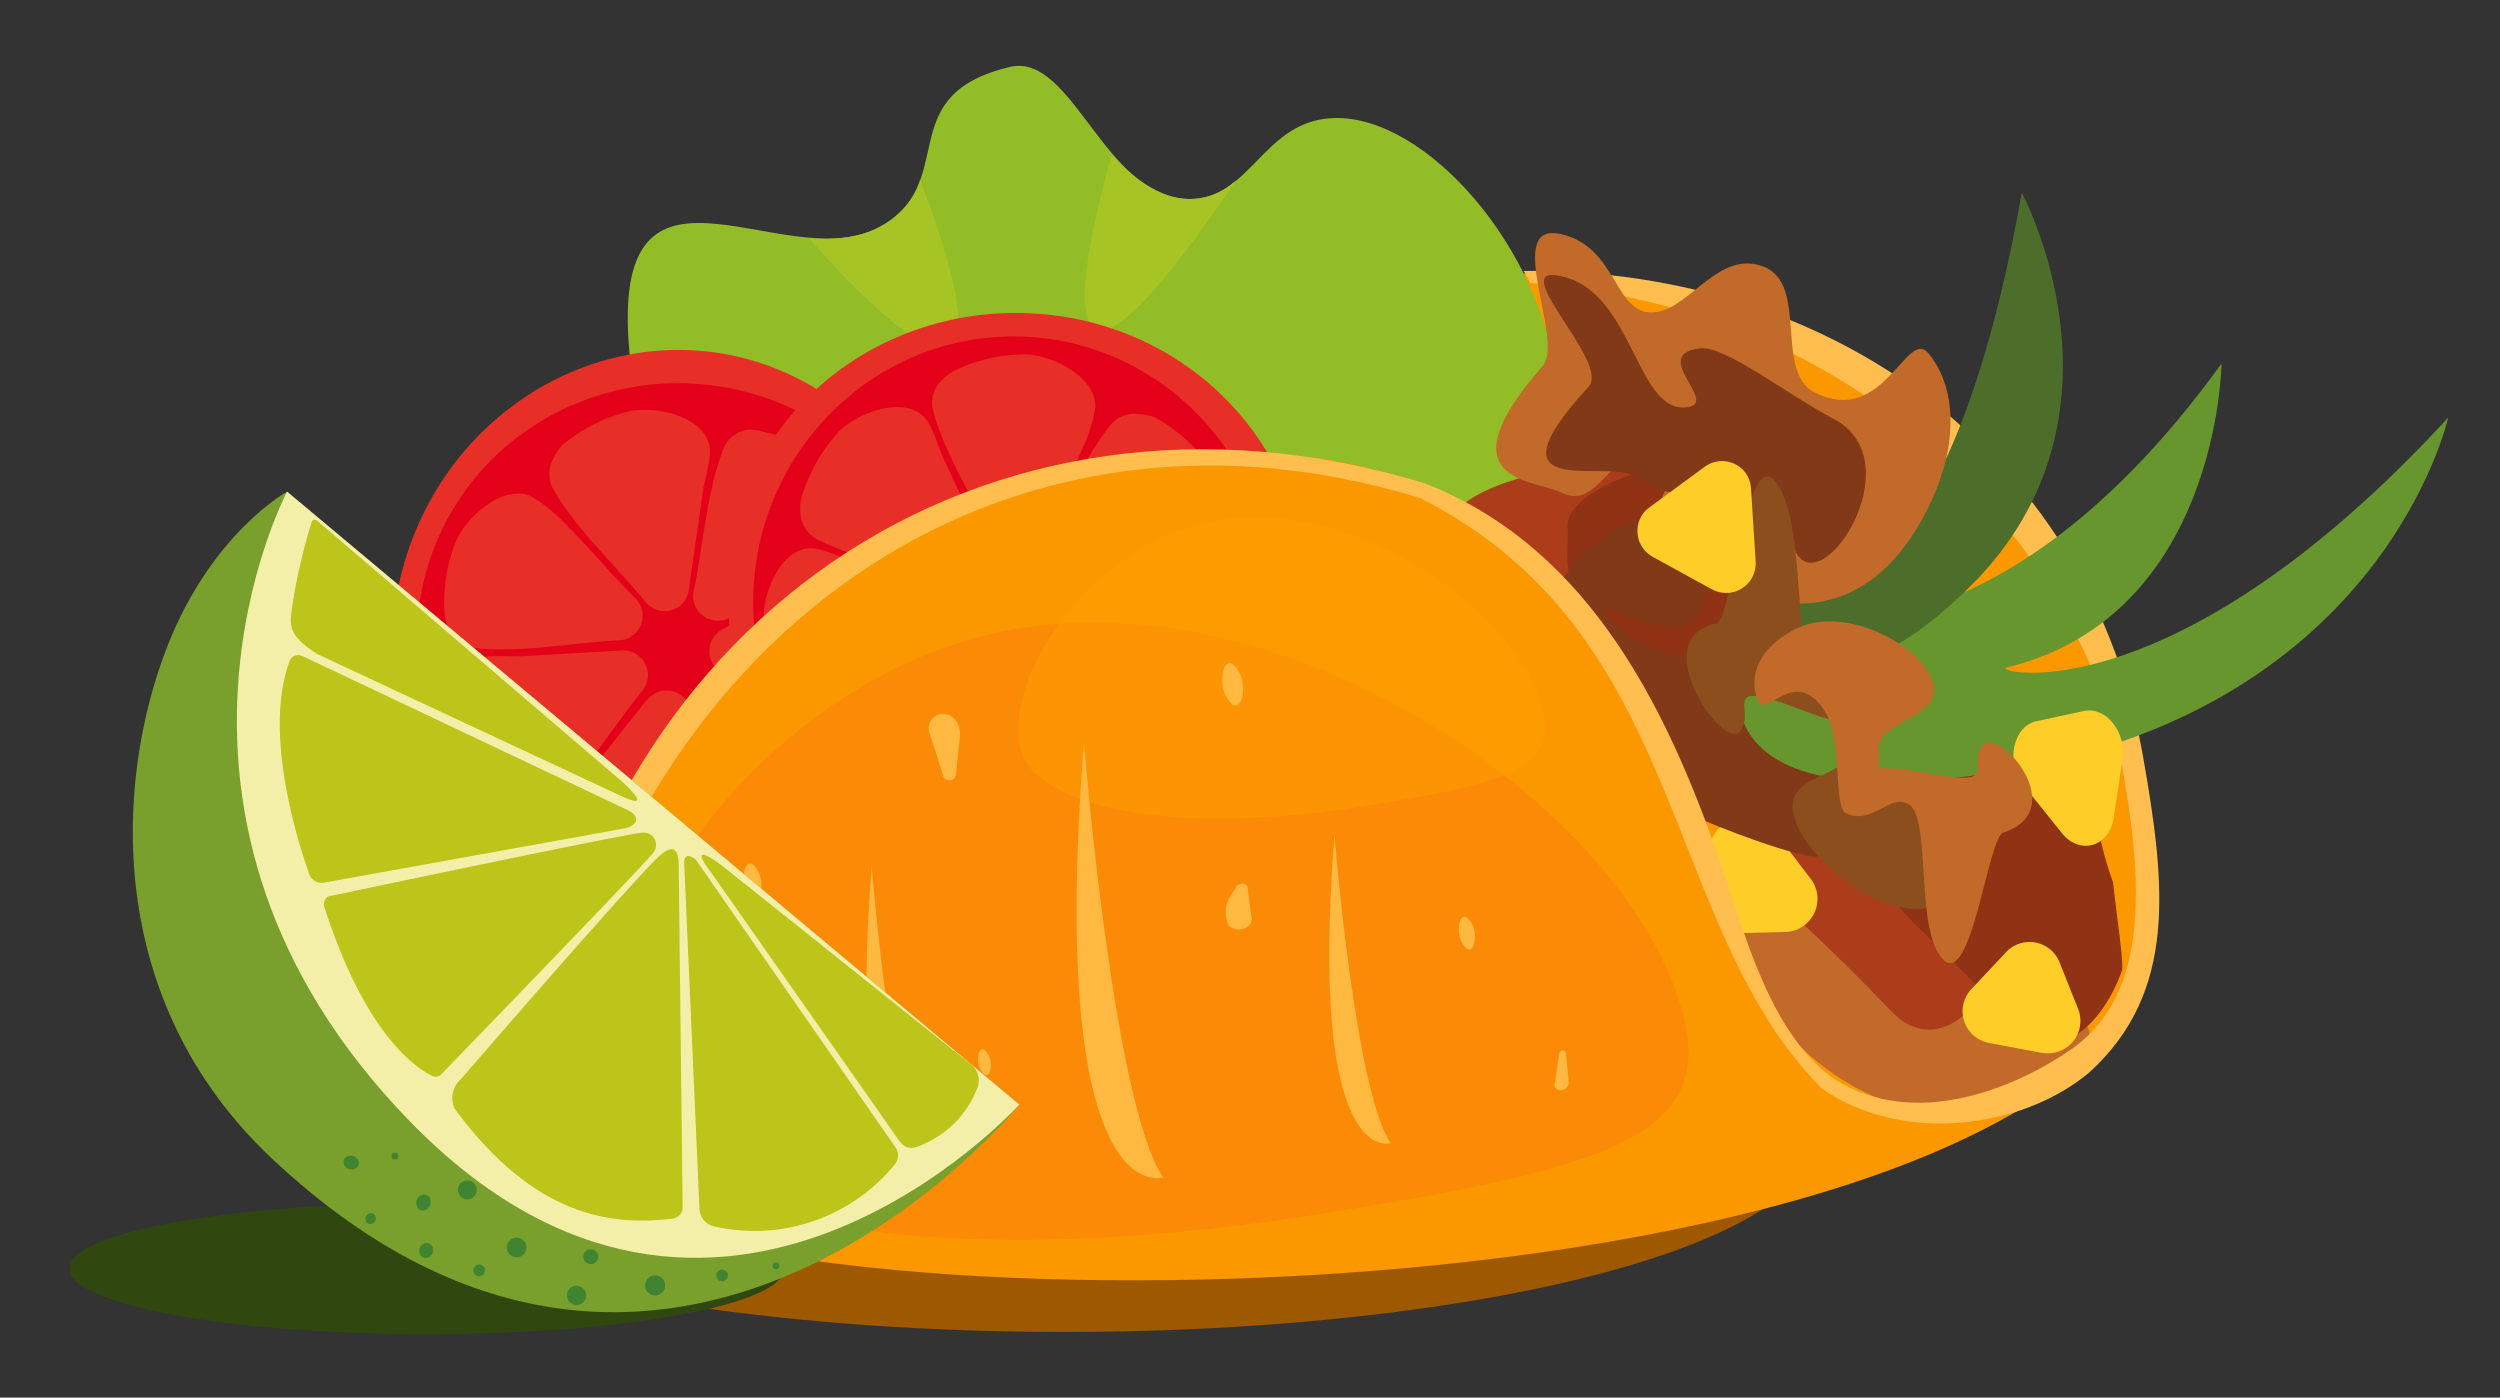 <svg id="Layer_1" data-name="Layer 1" xmlns="http://www.w3.org/2000/svg" viewBox="0 0 288 161"><rect x="0" y="0" width="288" height="161" fill="#333333" stroke="none"/><defs><style>.cls-1{fill:#9e5900;}.cls-2{fill:#fb9800;}.cls-3{fill:#93bd27;}.cls-4{fill:#a6c525;}.cls-5{fill:#e72f27;}.cls-6{fill:#e50019;}.cls-7{fill:#c16a29;}.cls-8{fill:#ac3d1b;}.cls-9{fill:#903315;}.cls-10{fill:#ffcd28;}.cls-11{fill:#813917;}.cls-12{fill:#ffbe4e;}.cls-13{fill:#67962f;}.cls-14{fill:#4c6e2a;}.cls-15{fill:#fb8a06;}.cls-16{fill:#fc9e00;opacity:0.51;isolation:isolate;}.cls-17{fill:#8b4e1c;}.cls-18{fill:#ffb840;}.cls-19{fill:#314710;}.cls-20{fill:#799f2d;}.cls-21{fill:#f3efa9;}.cls-22{fill:#bdc41a;}.cls-23{fill:#408432;}</style></defs><title>taco</title><g id="Group_11" data-name="Group 11"><ellipse id="Ellipse_20" data-name="Ellipse 20" class="cls-1" cx="122.59" cy="130.92" rx="86.7" ry="22.52"/><path id="Path_55" data-name="Path 55" class="cls-2" d="M145.43,54.45c19.1-1.69,42,12.6,50.07,41.93,3.41,9.06,5.95,21.93,14,28.09,7.87,5.77,20.05,4.14,27.73-1.5,18.67-14.59,9.48-52.53-14.64-72.72-11-9.2-24.49-16-38.73-18.25C154.94,27.45,103,55.23,83.51,64.08L70.29,87.93a16.72,16.72,0,0,0-5.75,7.9c-3.09,10.54-9.31,24.54-3.42,34.54C61.12,130.37,61.12,51.51,145.43,54.45Z"/><g id="Group_8" data-name="Group 8"><path id="Path_56" data-name="Path 56" class="cls-3" d="M164.64,78.51c1.3-1.12,17.67-15.61,14.55-35.73-2.44-15.72-16.09-30.37-26.46-29.11-7.4.9-8.84,9.36-15.88,9.26C127.25,22.8,123.57,6,116.34,7.71c-13.9,3.31-5.52,13.42-15.22,18.53C90,32.11,69.36,13.67,72.67,42.12c1.81,15.59,8.2,28.45,17.2,37.05C105.47,94.07,136.49,94.6,164.64,78.51Z"/><path id="Path_57" data-name="Path 57" class="cls-4" d="M93.23,27.47S120.87,59.94,106,20.69C106,20.69,104.48,28.27,93.23,27.47Z"/><path id="Path_58" data-name="Path 58" class="cls-4" d="M128.09,17.81s-13,43.42,14.3,2.94C142.39,20.75,136.52,27.23,128.09,17.81Z"/></g><g id="Group_9" data-name="Group 9"><ellipse id="Ellipse_21" data-name="Ellipse 21" class="cls-5" cx="77.1" cy="73.36" rx="33.25" ry="31.66" transform="translate(-19.55 117.94) rotate(-68.34)"/><ellipse id="Ellipse_22" data-name="Ellipse 22" class="cls-6" cx="78.57" cy="74.22" rx="29.98" ry="30.63" transform="translate(-19.42 119.85) rotate(-68.34)"/><path id="Path_59" data-name="Path 59" class="cls-5" d="M71.69,74.93l-11.58.67c-1.42.09-3.83-.25-5.16.3-3.21,1.33-3.3,6.9-2.1,9.74a19.36,19.36,0,0,0,5.62,6.92,5.06,5.06,0,0,0,1.59.71,3.59,3.59,0,0,0,3.53-.87C67.49,89,70.68,83.63,74,79.56a2.84,2.84,0,0,0-2.35-4.63Z"/><path id="Path_60" data-name="Path 60" class="cls-5" d="M73.19,68.93c-2.76-2.71-5.4-6-8.16-8.66a16.9,16.9,0,0,0-3.82-3.07c-3.15-1.48-7.32,2.19-8.62,5a18.9,18.9,0,0,0-1.36,8.64,6.59,6.59,0,0,0,.57,1.83,3.63,3.63,0,0,0,3,2c5.17.57,11.27-.66,16.54-.91a2.83,2.83,0,0,0,1.84-4.85Z"/><path id="Path_61" data-name="Path 61" class="cls-5" d="M79.34,68,81,56.47c.2-1.4,1-3.69.73-5.1-.67-3.42-6.1-4.61-9.12-4a18.77,18.77,0,0,0-7.85,3.92,6.59,6.59,0,0,0-1.06,1.64,3.58,3.58,0,0,0,.15,3.62c2.59,4.51,7.19,8.7,10.51,12.8a2.84,2.84,0,0,0,4,.41A2.8,2.8,0,0,0,79.34,68Z"/><path id="Path_62" data-name="Path 62" class="cls-5" d="M84.13,71.15l10-5.94c1.22-.72,3.51-1.53,4.44-2.63,2.24-2.67-.25-7.64-2.62-9.61s-5.27-2.6-8.16-3.26A5.18,5.18,0,0,0,86,49.52a3.59,3.59,0,0,0-2.74,2.39C81.4,56.75,81,63,79.91,68.12a2.84,2.84,0,0,0,4.22,3Z"/><path id="Path_63" data-name="Path 63" class="cls-5" d="M83.67,77.7l11,3.62c1.35.44,3.47,1.64,4.91,1.61,3.48-.06,5.6-5.21,5.52-8.29s-1.51-5.68-2.91-8.28a5.23,5.23,0,0,0-1-1.46,3.6,3.6,0,0,0-3.6-.48c-4.88,1.76-9.81,5.56-14.42,8.12a2.83,2.83,0,0,0,.49,5.16Z"/><path id="Path_64" data-name="Path 64" class="cls-5" d="M74.52,80.6l-7.2,9.1c-.89,1.11-2.74,2.68-3.21,4C63,97,67.06,100.8,70,101.79a18,18,0,0,0,8.52.5,7.72,7.72,0,0,0,2-.81,3.59,3.59,0,0,0,1.71-3.2c0-5.2-1.83-11.14-2.64-16.35a2.83,2.83,0,0,0-5-1.33Z"/></g><g id="Group_10" data-name="Group 10"><ellipse id="Ellipse_23" data-name="Ellipse 23" class="cls-5" cx="117.02" cy="67.72" rx="33.27" ry="31.67"/><ellipse id="Ellipse_24" data-name="Ellipse 24" class="cls-6" cx="116.76" cy="69.4" rx="29.99" ry="30.64"/><path id="Path_65" data-name="Path 65" class="cls-5" d="M113.56,63.26l-4.91-10.52c-.6-1.29-1.17-3.65-2.17-4.68-2.43-2.49-7.63-.52-9.83,1.64a19.48,19.48,0,0,0-4.36,7.78,5.35,5.35,0,0,0-.07,1.74,3.62,3.62,0,0,0,2.1,3c4.63,2.35,10.78,3.35,15.79,5a2.83,2.83,0,0,0,3.57-1.82A2.8,2.8,0,0,0,113.56,63.26Z"/><path id="Path_66" data-name="Path 66" class="cls-5" d="M119.69,62.43c1.49-3.57,3.54-7.21,5-10.77A16.9,16.9,0,0,0,126.17,47c.21-3.47-4.75-6-7.82-6.17a18.67,18.67,0,0,0-8.53,1.93,6.19,6.19,0,0,0-1.49,1.2,3.61,3.61,0,0,0-.78,3.55c1.37,5,4.77,10.23,7,15a2.83,2.83,0,0,0,5.19-.08Z"/><path id="Path_67" data-name="Path 67" class="cls-5" d="M122.86,67.79l11.28-2.71c1.38-.34,3.81-.43,5-1.21,2.93-1.88,2-7.37.35-10A19,19,0,0,0,133,48.06a6.6,6.6,0,0,0-1.91-.37,3.59,3.59,0,0,0-3.32,1.47c-3.23,4.07-5.43,9.9-8,14.49a2.83,2.83,0,0,0,3.13,4.14Z"/><path id="Path_68" data-name="Path 68" class="cls-5" d="M121.67,73.42l9.19,7.08c1.13.86,2.73,2.69,4.09,3.15,3.3,1.09,7-3.05,8-6s.47-5.86,0-8.79a5.32,5.32,0,0,0-.47-1.7,3.58,3.58,0,0,0-3.23-1.66c-5.19,0-11.11,2-16.3,2.86a2.83,2.83,0,0,0-1.26,5Z"/><path id="Path_69" data-name="Path 69" class="cls-5" d="M115.4,75.41,116.12,87c.08,1.42-.25,3.83.31,5.15,1.34,3.21,6.91,3.28,9.74,2.08s4.73-3.5,6.63-5.77a5.18,5.18,0,0,0,1-1.47,3.59,3.59,0,0,0-.88-3.53c-3.44-3.88-8.79-7.07-12.87-10.4a2.83,2.83,0,0,0-4,.39A2.87,2.87,0,0,0,115.4,75.41Z"/><path id="Path_70" data-name="Path 70" class="cls-5" d="M109.33,68,98.22,64.64c-1.36-.41-3.51-1.54-4.94-1.48-3.48.15-5.47,5.35-5.31,8.42a17.94,17.94,0,0,0,2.68,8.1,7.72,7.72,0,0,0,1.48,1.54,3.58,3.58,0,0,0,3.61.4c4.84-1.89,9.67-5.82,14.22-8.49a2.82,2.82,0,0,0,1-3.87A2.78,2.78,0,0,0,109.33,68Z"/></g><path id="Path_71" data-name="Path 71" class="cls-7" d="M197.13,89.25C196.68,85.19,190.34,74,208,76.83c3.83.6,14.54-19.73,17.08-11.65s-8,16.28-4.66,21c2.71,3.83,10.77-.19,14.76,4.66,1.92,2.34-8.48,13.57-7.77,20.19,1.2,11.21,14.38,3.63,13.2,8.54-1.59,6.63-9.09,8.88-17.08,8.54C208.78,127.44,197,110.53,201,104c3.45-5.6,16.63-.07,19.41-5.43,2.66-5.12,4-.89-6.21-7.77C197.16,79.27,197.57,93.13,197.13,89.25Z"/><path id="Path_72" data-name="Path 72" class="cls-8" d="M166.59,61.3c-.45-4.06,11.84-9.78,29.5-7,3.83.61,16.87-8.09,19.41,0s-8,16.28-4.66,21c2.71,3.83,10.78-.19,14.76,4.66,1.92,2.34.84,4.25,1.54,10.87,1.21,11.21,5.06,13,3.89,17.86-1.59,6.63-7.69,13.55-13.2,7.76-15.53-16.3-12.43-9.31-21.74-27.95-2.94-5.88,12,4.59,14.75-.77,2.65-5.12-15.71-1.06-25.88-7.94C167.91,68.23,167,65.18,166.59,61.3Z"/><path id="Path_73" data-name="Path 73" class="cls-9" d="M180.57,60.78c-.46-4.21,11.84-10.14,29.5-7.25,3.83.63,16.87-8.38,19.41,0s-8,16.88-4.66,21.74c2.71,4,10.46,2.68,14.45,7.71,1.91,2.43,1.14,1.52,1.86,8.39,1.2,11.62,5.05,13.42,3.88,18.51-1.59,6.88-7.69,14.05-13.2,8.05-15.53-16.9-12.42-9.66-21.74-29-2.94-6.09,12,4.75,14.75-.8,2.65-5.31-20,.47-30.19-6.66C177.57,69.53,181,64.81,180.57,60.78Z"/><path id="Path_74" data-name="Path 74" class="cls-10" d="M205.58,107.37l-7,.17c-3.28.07-5.58-3.37-4.07-6.08l3-5.4a4.23,4.23,0,0,1,7-.16l4,5.23a3.82,3.82,0,0,1-2.95,6.24Z"/><path id="Path_75" data-name="Path 75" class="cls-10" d="M235.3,121.31l-6.15-1.16a3.73,3.73,0,0,1-3-4.35,3.78,3.78,0,0,1,.95-1.85l4-4.26a3.71,3.71,0,0,1,6.16,1.17l2.16,5.42a3.73,3.73,0,0,1-4.15,5Z"/><path id="Path_76" data-name="Path 76" class="cls-11" d="M195.77,94.31c-3-1.27-4.56-2.12-4.7-3.3-.21-1.8-2.83-1.67-2.59-3.9.29-2.66,1.26-1-3.27-1.89s-5.83-4.48-7.47-5.82c-2.27-1.85-.8-8.74,2.76-13.32,3.08-4,9.51-8.51,13.28-6.07,3.32,2.14,3.95,9.27,1.24,11.44-3.08,2.46-9.87-2-10.2-1.22s5.32,6.06,11.29,5.55c4.81-.42,6.46-4.34,8.46-3.34,2.51,1.26,14.21,10.08,7.31,17-2,2,2.07,4.84,1.38,5.87-1.75,2.64-2.21,1.42-3.1,3.11C209.54,99.55,201.28,96.65,195.77,94.31Z"/><path id="Path_77" data-name="Path 77" class="cls-2" d="M174.27,31.23C206,30.76,242.77,58.85,242.64,86s6.67,27.25-4.89,36.53c-7.67,5.65-19.86,7.26-27.73,1.5-8.08-6.16-10.61-19-14-28.09-3.59-9.54-8.35-19.27-16.06-27.61-27.15-34.8-89-4.09-98.62,10.1C64.31,95.17,61.61,130,61.61,130c-5.48,22.61,141.47,26.77,179.6-8.43,8.24-10,8.32-42.85-7-62S201.53,31.92,176,31.25"/><path id="Path_78" data-name="Path 78" class="cls-12" d="M175.53,31.21c36.67-.3,65.45,22.18,71.36,56,2.56,14.61,4,27.07-6.21,36.34-7.77,6.52-21.6,8.3-30.86,1.82-18.67-19-15.21-52.31-46.25-68C113.06,41.91,69.81,76,62.16,129.31L61.82,133c-5-9.76-2.73-17.37-1.85-19.56l-.11-.11c-.12.11-.55,1.2,1,13.45,6.37-55.1,52.5-86.58,103.34-71.08,19.11,7.55,28.35,26.29,35.06,46.86,2.56,7.85,5.46,16.74,11.58,21.4,8.46,5.93,19.7,2.35,27.47-2.87,8.47-5.7,9.18-17,6-33.54s-21.74-51.07-68-54.95"/><path id="Path_79" data-name="Path 79" class="cls-13" d="M202.53,70.88s25.54,9.55,53.39-29c0,0-.29,29.18-24.89,35.05-.61.8,20,4.87,51-28.82,0,0-7.34,33.28-50.75,40.64S202.53,70.88,202.53,70.88Z"/><path id="Path_80" data-name="Path 80" class="cls-14" d="M202,68.2s20.64,11.84,30.91-46c0,0,13.85,25.63-5.86,45.27S202,68.2,202,68.2Z"/><path id="Path_81" data-name="Path 81" class="cls-15" d="M192.63,113.05c-9.23-23.36-48.77-48.36-80.45-39.51-31.26,8.74-51.27,47.32-37.6,58.91S119.67,145,152,139.86C188.59,134.1,199.37,130.12,192.63,113.05Z"/><path id="Path_82" data-name="Path 82" class="cls-16" d="M177.06,79.78c-4.51-11.4-23.82-23.61-39.28-19.29-15.27,4.27-25,23.11-18.36,28.76s22,6.11,37.78,3.63C175.09,90.06,180.35,88.12,177.06,79.78Z"/><path id="Path_83" data-name="Path 83" class="cls-7" d="M179.73,56.69c-2.91-1.43-13.78-1.13-2-14.55,2.55-2.91-4.66-16.66,2.06-15.18s6.11,9.69,11,9c4-.55,7.28-7.28,12.43-5.22s1.13,12.14,5.86,14.49c8,4,10.56-7.65,13.12-4.48,3.44,4.26,3.34,11.17-.35,18.29-10,19.34-28.31,7.2-30.32,1-1.72-5.34,5.69-5.59,3.75-10.28-1.86-4.48-5.73.55-7.94,2.76C183.58,56.29,182.52,58.05,179.73,56.69Z"/><path id="Path_84" data-name="Path 84" class="cls-11" d="M188.13,54.76c-3.42-1.77-17.25,3-5.12-10.22,2.63-2.86-10.41-14.77-2.67-12.6s8.2,15.24,13.72,15c4.51-.22-4.27-6.08,1.76-6.81,2.9-.36,9.84,5.2,15.41,8.12,9.42,4.93-1.7,21.77-4.52,15-2.43-5.83-3.74,3.85-6.35-1.3-2.5-4.91-1-9.48-3.32-7.33C193.09,58.26,191.4,56.45,188.13,54.76Z"/><path id="Path_85" data-name="Path 85" class="cls-17" d="M200.39,84.31c-1.92,2.19-10.92-10.81-2.65-12.49,1.79-.36,3.37-21,6.9-16.21s1.76,19.71,4.58,22.09c2.3,2,4.46-2.25,7.61.11,1.52,1.14-5,11.39,2.89,14.63,7.45,3.06,7.14-.48,8.14,2.94,1.36,4.61-1.11,7.55-4.56,8.9-6.38,2.5-16.48-6.14-16.79-11.17-.26-4.31,7-3.33,6.49-7.35-.44-3.85,1.4-1.36-5-3.81C197.36,77.83,202.57,81.83,200.39,84.31Z"/><path id="Path_86" data-name="Path 86" class="cls-10" d="M237.55,96l-4.45-5.55c-2.08-2.6-1.22-6.78,1.51-7.37l5.45-1.17c2.54-.55,4.92,2.43,4.45,5.57l-1,6.72C243,97.54,239.63,98.56,237.55,96Z"/><path id="Path_87" data-name="Path 87" class="cls-7" d="M228.46,85.85c1.88-2.11,10.22,7.49,2.29,10.08-1.72.56-3.65,18-6.93,14.58s-1.28-16.26-3.93-17.85c-2.16-1.31-4.31,2.52-7.27,1-1.43-.74-.34-8.69-2.47-11.84-3.61-5.33-6.83,1.43-7.72-1.29-1.2-3.67,1.21-6.49,4.54-8.12,6.15-3,15.63,2.78,15.82,6.95.16,3.58-6.72,3.79-6.35,7.09s-1.36,1.34,4.67,2.48C231.23,90.84,226.33,88.24,228.46,85.85Z"/><path id="Path_88" data-name="Path 88" class="cls-10" d="M201.72,56.29l.53,8.39a3.4,3.4,0,0,1-3.17,3.62,3.51,3.51,0,0,1-1.85-.4l-6.85-3.76a3.4,3.4,0,0,1-1.32-4.62,3.31,3.31,0,0,1,1-1.1l6.31-4.64a3.38,3.38,0,0,1,4.72.7A3.41,3.41,0,0,1,201.72,56.29Z"/><path id="Path_89" data-name="Path 89" class="cls-18" d="M134,135.64s-13.43,4.49-9.13-50.11c0,0,3.36,41.64,9.13,50.11"/><path id="Path_90" data-name="Path 90" class="cls-18" d="M160.2,131.69s-9.52,3.18-6.47-35.51c0,0,2.38,29.51,6.47,35.51"/><path id="Path_91" data-name="Path 91" class="cls-18" d="M106.89,135.32s-9.53,3.18-6.47-35.52c0,0,2.37,29.51,6.47,35.52"/><path id="Path_92" data-name="Path 92" class="cls-18" d="M110.14,89.2l.45-4.42a2.54,2.54,0,0,0-.77-2.08h0a1.67,1.67,0,0,0-2.75,1.72l1.65,5.14a.77.77,0,0,0,1.08.22A.78.78,0,0,0,110.14,89.2Z"/><path id="Path_93" data-name="Path 93" class="cls-18" d="M142.41,102.17l-.71,1.12a3.32,3.32,0,0,0-.38,2.68l.17.59c.87,1,2.86.42,2.7-.76l-.48-3.67a.78.78,0,0,0-1.08-.2A.64.64,0,0,0,142.41,102.17Z"/><path id="Path_94" data-name="Path 94" class="cls-18" d="M179.62,121.34l-.39,2.65-.17,1.19a.9.9,0,0,0,1.64-.66l-.3-3.22a.41.41,0,0,0-.5-.27A.39.39,0,0,0,179.62,121.34Z"/><path id="Path_95" data-name="Path 95" class="cls-18" d="M82.53,122.78l.53,3.32.6.4c.84.55,1.72-.41,1.2-1.3l-1.63-2.78a.41.41,0,0,0-.58,0A.4.4,0,0,0,82.53,122.78Z"/><path id="Path_96" data-name="Path 96" class="cls-18" d="M114.14,122.78c0,.79-.33,1.26-.74,1a2.26,2.26,0,0,1-.73-1.83c0-.8.33-1.26.73-1A2.24,2.24,0,0,1,114.14,122.78Z"/><path id="Path_97" data-name="Path 97" class="cls-18" d="M87.7,102c0,1-.43,1.67-1,1.38a3,3,0,0,1-1-2.43c0-1.06.45-1.68,1-1.39A3,3,0,0,1,87.7,102Z"/><path id="Path_98" data-name="Path 98" class="cls-18" d="M143.2,79.49c0,1.3-.54,2.06-1.2,1.7a3.7,3.7,0,0,1-1.2-3c0-1.3.53-2.06,1.2-1.7A3.73,3.73,0,0,1,143.2,79.49Z"/><path id="Path_99" data-name="Path 99" class="cls-18" d="M169.91,108c0,1-.41,1.59-.93,1.31a2.88,2.88,0,0,1-.92-2.32c0-1,.41-1.59.92-1.31A2.86,2.86,0,0,1,169.91,108Z"/></g><g id="Group_13" data-name="Group 13"><g id="Group_12" data-name="Group 12"><ellipse id="Ellipse_25" data-name="Ellipse 25" class="cls-19" cx="49.17" cy="146.15" rx="41.17" ry="7.54"/><path id="Path_100" data-name="Path 100" class="cls-20" d="M117.43,127.26s-40,49.22-85.89,6.41C11.8,115.26,13.23,89.83,19.31,74.37c5.13-13,13.76-17.73,13.76-17.73"/><path id="Path_101" data-name="Path 101" class="cls-21" d="M117.43,127.25,33.07,56.64S13.2,94.09,47.13,129.09C82.64,165.71,117.43,127.25,117.43,127.25Z"/><path id="Path_102" data-name="Path 102" class="cls-22" d="M71.53,89.93,36.55,60a.4.4,0,0,0-.57,0,.64.64,0,0,0-.08.14,68,68,0,0,0-2.28,10c-.2,1.69-.55,3,2.77,5.09a2.68,2.68,0,0,0,.28.18l35,16.34C75.48,93.5,71.94,90.28,71.53,89.93Z"/><path id="Path_103" data-name="Path 103" class="cls-22" d="M83.21,99.75l28.68,22.89a2.32,2.32,0,0,1,.69,2.7,11.45,11.45,0,0,1-5.81,6.29c-.87.38-2.12,1.24-3.17-.2L82,100.63C78.87,96.48,82.94,99.53,83.21,99.75Z"/><path id="Path_104" data-name="Path 104" class="cls-22" d="M78.2,100.87l.44,38.22a1.3,1.3,0,0,1-1.16,1.29c-6.89.84-15.84-.06-25.11-12.67a2.92,2.92,0,0,1,.75-3.42s20.67-23.91,23-25.83S78.17,99.49,78.2,100.87Z"/><path id="Path_105" data-name="Path 105" class="cls-22" d="M71.86,95.45l-34.52,6.23a1.51,1.51,0,0,1-1.72-1c-1.39-3.92-5.31-16.38-2.25-24.53a1,1,0,0,1,1.36-.59.2.2,0,0,1,.08,0L72.33,93.33C73.82,94.06,73.49,95.14,71.86,95.45Z"/><path id="Path_106" data-name="Path 106" class="cls-22" d="M80.17,99.05l23,33.14a1.61,1.61,0,0,1-.07,1.93,20.87,20.87,0,0,1-20.78,7.17,2.15,2.15,0,0,1-1.74-2L78.82,99.5S78.67,97.86,80.17,99.05Z"/><path id="Path_107" data-name="Path 107" class="cls-22" d="M75.33,98.14c-.69,1.07-24.51,25.63-24.51,25.63a.87.87,0,0,1-1,.18c-1.85-.87-7.72-4.71-12.45-19.45a1,1,0,0,1,.62-1.3l.16,0S73,95.84,74.1,95.92a1.41,1.41,0,0,1,1.48,1.35A1.5,1.5,0,0,1,75.33,98.14Z"/></g><circle id="Ellipse_26" data-name="Ellipse 26" class="cls-23" cx="45.5" cy="133.18" r="0.4"/><circle id="Ellipse_27" data-name="Ellipse 27" class="cls-23" cx="89.39" cy="145.82" r="0.4"/><circle id="Ellipse_28" data-name="Ellipse 28" class="cls-23" cx="75.47" cy="148.08" r="1.16"/><circle id="Ellipse_29" data-name="Ellipse 29" class="cls-23" cx="53.84" cy="137.08" r="1.09"/><ellipse id="Ellipse_30" data-name="Ellipse 30" class="cls-23" cx="40.46" cy="133.94" rx="0.79" ry="0.89" transform="translate(-99.28 126.92) rotate(-70.32)"/><circle id="Ellipse_31" data-name="Ellipse 31" class="cls-23" cx="59.51" cy="143.71" r="1.13"/><ellipse id="Ellipse_32" data-name="Ellipse 32" class="cls-23" cx="48.78" cy="138.54" rx="0.94" ry="0.82" transform="translate(-98.09 137.8) rotate(-70.32)"/><circle id="Ellipse_33" data-name="Ellipse 33" class="cls-23" cx="55.2" cy="146.35" r="0.67"/><circle id="Ellipse_34" data-name="Ellipse 34" class="cls-23" cx="83.18" cy="146.93" r="0.67"/><circle id="Ellipse_35" data-name="Ellipse 35" class="cls-23" cx="68.06" cy="144.77" r="0.86"/><ellipse id="Ellipse_36" data-name="Ellipse 36" class="cls-23" cx="42.71" cy="140.4" rx="0.64" ry="0.59" transform="translate(-103.88 133.32) rotate(-70.32)"/><ellipse id="Ellipse_37" data-name="Ellipse 37" class="cls-23" cx="49.1" cy="144.07" rx="0.87" ry="0.8" transform="translate(-103.09 141.77) rotate(-70.32)"/><circle id="Ellipse_38" data-name="Ellipse 38" class="cls-23" cx="66.42" cy="149.23" r="1.11"/></g></svg>